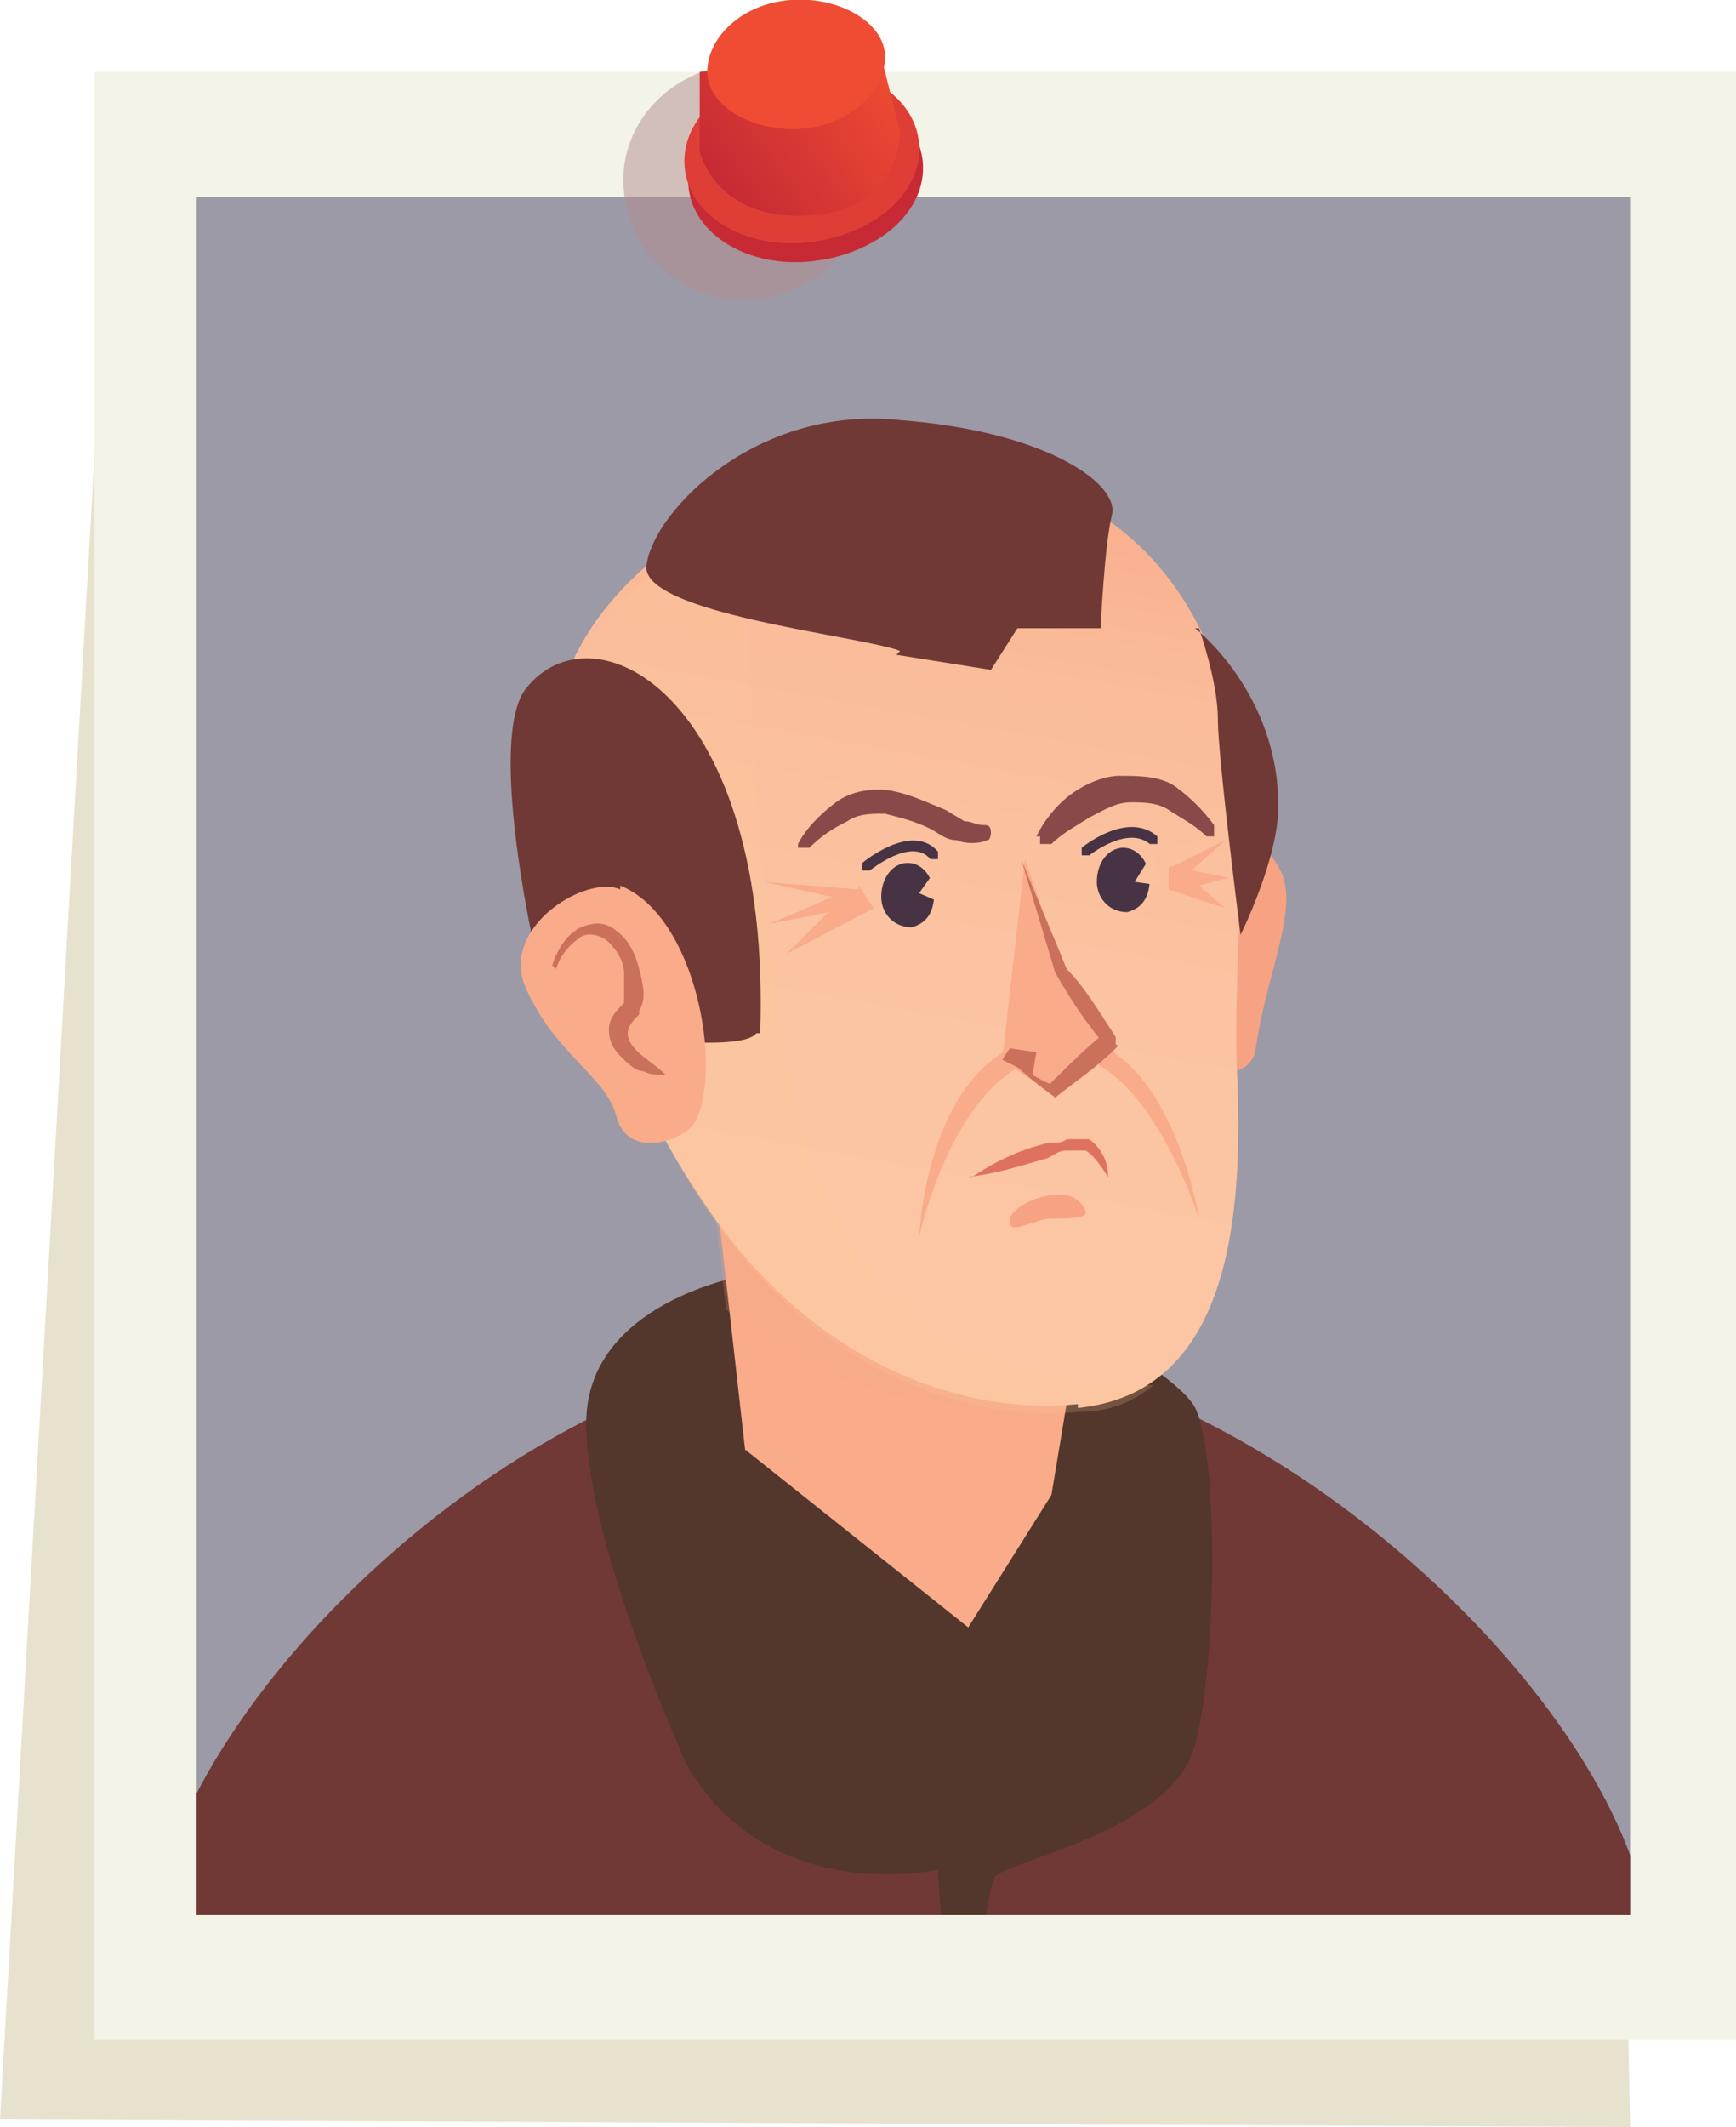 <?xml version="1.0" encoding="UTF-8"?>
<svg xmlns="http://www.w3.org/2000/svg" xmlns:xlink="http://www.w3.org/1999/xlink" version="1.1" viewBox="0 0 45.9 56.2">
  <defs>
    <style>
      .cls-1 {
        fill: #b28d8d;
      }

      .cls-1, .cls-2, .cls-3, .cls-4, .cls-5, .cls-6, .cls-7, .cls-8, .cls-9, .cls-10, .cls-11, .cls-12, .cls-13, .cls-14, .cls-15, .cls-16, .cls-17, .cls-18, .cls-19, .cls-20, .cls-21 {
        stroke-width: 0px;
      }

      .cls-1, .cls-16, .cls-17, .cls-18 {
        mix-blend-mode: multiply;
      }

      .cls-1, .cls-17 {
        opacity: .5;
      }

      .cls-2 {
        fill: #de3e35;
      }

      .cls-22 {
        clip-path: url(#clippath);
      }

      .cls-3 {
        fill: none;
      }

      .cls-4 {
        fill: #473343;
      }

      .cls-5 {
        fill: url(#linear-gradient);
      }

      .cls-6 {
        fill: #f4f3e7;
      }

      .cls-7, .cls-16 {
        fill: #f9ab8a;
      }

      .cls-8 {
        fill: #fbc29f;
      }

      .cls-9 {
        fill: #f04c33;
      }

      .cls-10 {
        fill: #874a48;
      }

      .cls-11 {
        fill: #703935;
      }

      .cls-12 {
        fill: #f8a284;
      }

      .cls-13 {
        fill: #c72a34;
      }

      .cls-14 {
        fill: #9c9aa6;
      }

      .cls-15 {
        fill: url(#_ÂÁ_Ï_ÌÌ_È_ËÂÌÚ_382);
      }

      .cls-16 {
        opacity: .2;
      }

      .cls-17 {
        fill: #cfc69c;
      }

      .cls-18 {
        fill: #fdcc98;
        opacity: .2;
      }

      .cls-19 {
        fill: #53362c;
      }

      .cls-23 {
        isolation: isolate;
      }

      .cls-20 {
        fill: #df725f;
      }

      .cls-21 {
        fill: #ca705b;
      }
    </style>
    <clipPath id="clippath">
      <rect id="SVGID" class="cls-3" x="5.3" y="5.2" width="37.9" height="45.4" transform="translate(48.4 55.8) rotate(180)"/>
    </clipPath>
    <linearGradient id="linear-gradient" x1="289.2" y1="524.4" x2="289.2" y2="500.2" gradientTransform="translate(-169.5 -531.2) rotate(10.3)" gradientUnits="userSpaceOnUse">
      <stop offset="0" stop-color="#fcc6a4"/>
      <stop offset=".5" stop-color="#fbc3a1"/>
      <stop offset=".8" stop-color="#fabc9a"/>
      <stop offset="1" stop-color="#f9af8e"/>
      <stop offset="1" stop-color="#f9ab8a"/>
    </linearGradient>
    <linearGradient id="_ÂÁ_Ï_ÌÌ_È_ËÂÌÚ_382" data-name="¡ÂÁ˚ÏˇÌÌ˚È „‡‰ËÂÌÚ 382" x1="-403.1" y1="-427.1" x2="-403.1" y2="-432.6" gradientTransform="translate(-564.1 -64) rotate(-126.6) scale(1 -1)" gradientUnits="userSpaceOnUse">
      <stop offset="0" stop-color="#c72a34"/>
      <stop offset="1" stop-color="#f04c33"/>
    </linearGradient>
  </defs>
  <g class="cls-23">
    <g id="Layer_1" data-name="Layer 1">
      <g>
        <polygon class="cls-17" points="42.1 3.8 43.1 56.2 0 56 3 3.2 42.1 3.8"/>
        <g>
          <rect class="cls-6" x="2.5" y="1.9" width="43.4" height="52" transform="translate(48.4 55.8) rotate(180)"/>
          <g class="cls-22">
            <rect class="cls-14" x="1.2" y="3.5" width="46" height="50.5" transform="translate(48.4 57.5) rotate(180)"/>
            <g>
              <path class="cls-11" d="M43.6,51.5c0,5.7-10.2,4.7-20,4.7s-19.6,1.1-19.6-4.7,9.7-16.1,19.6-16.1,20,10.3,20,16.1Z"/>
              <path class="cls-19" d="M19.7,33.7s-4.2.7-4.2,3.9,2.6,8.9,2.7,9.1c2.2,3.7,6.6,2.7,6.6,2.7l.5,7.8s.7-7.2,1-7.6c.2-.4,4.7-1.2,5.3-3.5.6-2.3.6-7.7,0-8.9-.6-1.2-7.1-5-11.9-3.5Z"/>
              <path class="cls-12" d="M31,22.4c.5-.8,2.3-.7,2.9.7.4,1-.4,2.6-.7,4.6-.1.9-1.5.7-1.7.4-1.1-1.4-2-3.2-.5-5.7Z"/>
              <polygon class="cls-7" points="19 32.1 19.7 38.3 25.6 43 27.8 39.5 28.7 34.1 19 32.1"/>
              <path class="cls-16" d="M26.5,37.2c.6,0,1.2-.2,1.7-.4l.4-2.7-9.7-2.1.3,2.6c2.3,2,4.9,2.6,7.2,2.5Z"/>
              <path class="cls-5" d="M28.5,37.2c4-.4,4.4-5,4.2-9-.1-2.9.4-6.8-.2-9.4-2.5-10.7-17.5-6.6-17.9.8-.2,3.7,1.9,9.5,4.6,13,2.7,3.5,6.3,4.8,9.3,4.5Z"/>
              <path class="cls-7" d="M24.3,32.7s.2-4.9,3.4-5.3,4,4.8,4,4.8c0,0-1.5-4.8-4-4.3s-3.4,4.8-3.4,4.8Z"/>
              <path class="cls-7" d="M22.7,23.5l-2.5-.2,1.8.4s-1.8.8-1.7.7c.2,0,1.6-.3,1.6-.3l-1.1,1.1,2.3-1.2-.4-.6Z"/>
              <path class="cls-7" d="M31,22.9l1.4-.7-.9.8s1.1.2,1,.2c-.1,0-.8.2-.8.2l.7.6-1.5-.5v-.6Z"/>
              <path class="cls-18" d="M26.8,36.1c-3.8-1.1-5-3.9-5.8-7-.5-1.8-1.8-13.7-.9-15.7-2.9,1.2-5.3,3.6-5.4,6.4-.2,3.7,1.9,9.5,4.6,13,2.7,3.5,6.3,4.8,9.3,4.5.8,0,1.4-.3,1.9-.7-1.7,0-2.9-.2-3.6-.5Z"/>
              <path class="cls-12" d="M28.7,32c-.3-.9-2.1-.2-2,.3,0,.3.5,0,1-.1.5,0,1.1,0,1-.2Z"/>
              <path class="cls-11" d="M31.7,16.6s.5,1.4.5,2.4.6,5.7.6,5.7c0,0,1-2,1-3.4,0-3-2.2-4.7-2.2-4.7Z"/>
              <path class="cls-11" d="M20,27.3c-.3.4-2.3.2-2.3.2l-3.6-2.6s-1.2-5.4-.2-6.7c1.8-2.3,6.5.2,6.2,9.1Z"/>
              <path class="cls-7" d="M16.4,23.5c-.9-.4-3.2,1-2.5,2.6.8,1.8,2.1,2.3,2.4,3.4.3,1.2,1.9.6,2.1.1.7-1.4,0-5.4-2-6.2Z"/>
              <g>
                <polygon class="cls-7" points="26.5 28 27.8 28.9 29.4 27.5 28.1 25.6 27.1 22.7 26.5 28"/>
                <path class="cls-21" d="M26.5,28c.5.2.9.5,1.4.7h-.2c.5-.5,1-1,1.5-1.4v.3c-.5-.6-.9-1.2-1.3-1.9-.3-1-.6-2-.9-3,.4,1,.8,1.9,1.2,2.9.5.5.9,1.2,1.3,1.8v.2c.1,0,0,.1,0,.1-.5.5-1.1.9-1.6,1.3h0c0,0,0,0,0,0-.4-.3-.8-.6-1.2-1Z"/>
              </g>
              <polygon class="cls-21" points="26.5 28 27.3 28.4 27.4 27.8 26.7 27.7 26.5 28"/>
              <path class="cls-10" d="M21.1,22.3c.2-.4.6-.8,1-1.1.4-.3,1-.4,1.5-.3.5.1.9.3,1.4.5l.5.3c.2,0,.3.1.5.1.1,0,.2,0,.2.2,0,0,0,.2-.1.2-.2.1-.6.1-.8,0-.3,0-.5-.2-.7-.3-.4-.2-.8-.3-1.2-.4-.4,0-.7,0-1,.2-.4.2-.7.4-1,.7-.1,0-.2,0-.3,0,0,0,0-.2,0-.2Z"/>
              <path class="cls-10" d="M27.4,22.1c.2-.4.5-.8.9-1.1.4-.3.9-.5,1.3-.5.5,0,1.1,0,1.5.3.4.3.7.6,1,1,0,.1,0,.2,0,.3,0,0-.2,0-.2,0-.3-.3-.7-.5-1-.7-.3-.2-.7-.2-1-.2-.4,0-.7.2-1.1.4-.3.2-.7.4-1,.7-.1,0-.2,0-.3,0,0,0,0-.2,0-.2Z"/>
              <path class="cls-21" d="M14.6,25.5c.1-.3.3-.7.6-.9.1-.1.4-.2.6-.2.2,0,.4.1.5.2.3.2.5.6.6,1,.1.4.2.8,0,1.1,0,0,0,0,0,.1-.3.3-.4.5-.2.8.2.3.6.5.9.8-.2,0-.4,0-.6-.1-.2,0-.4-.2-.6-.4-.2-.2-.3-.4-.3-.7,0-.3.2-.5.4-.7h0c0-.2,0-.5,0-.8,0-.3-.2-.6-.4-.8-.2-.2-.6-.3-.8-.1-.3.2-.5.5-.6.8,0,0,0,0,0,0Z"/>
              <g>
                <path class="cls-4" d="M24.7,23.6c0,.5-.2.8-.6.9-.5,0-.8-.4-.8-.8,0-.5.3-.9.7-.9.4,0,.7.4.7.9Z"/>
                <path class="cls-4" d="M22.9,23c0,0-.1,0-.1,0,0,0,0-.2,0-.2,0,0,1.3-1.1,2-.3,0,0,0,.2,0,.2,0,0-.2,0-.2,0-.5-.6-1.6.3-1.6.3,0,0,0,0,0,0Z"/>
              </g>
              <polygon class="cls-8" points="24.8 22.9 24.3 23.6 25 23.9 24.8 22.9"/>
              <g>
                <path class="cls-4" d="M30.4,23.2c0,.5-.2.8-.6.9-.5,0-.8-.4-.8-.8,0-.5.3-.9.7-.9.4,0,.7.4.7.9Z"/>
                <path class="cls-4" d="M28.7,22.6s-.1,0-.1,0c0,0,0-.2,0-.2,0,0,1.2-1,2-.3,0,0,0,.2,0,.2,0,0-.2,0-.2,0-.6-.5-1.6.3-1.6.3,0,0,0,0,0,0Z"/>
              </g>
              <polygon class="cls-8" points="30.5 22.5 30 23.3 30.7 23.4 30.5 22.5"/>
              <path class="cls-20" d="M25.7,31.1c.6-.4,1.2-.7,2-.9.2,0,.4,0,.5-.1,0,0,.2,0,.3,0,.1,0,.2,0,.3,0,.4.3.5.7.5,1-.2-.3-.4-.6-.6-.7,0,0-.1,0-.2,0h-.3c-.2,0-.3.1-.5.2-.7.2-1.3.4-2.1.5Z"/>
              <path class="cls-11" d="M23.8,17.2c-1-.4-7-1-6.7-2.3.2-1.4,2.9-4.2,6.7-3.8,3.9.3,5.8,1.7,5.6,2.5-.2.8-.3,3-.3,3h-2.2s-.7,1.1-.7,1.1l-2.5-.4Z"/>
            </g>
          </g>
        </g>
        <g>
          <path class="cls-1" d="M16.5,5.1c.2,1.7,1.7,3,3.5,2.8,1.8-.2,3.1-1.7,2.9-3.4-.2-1.7-1.7-3-3.5-2.8-1.8.2-3.1,1.7-2.9,3.4Z"/>
          <path class="cls-13" d="M18.2,4.9c.1,1.3,1.6,2.2,3.3,2,1.7-.2,3-1.3,2.9-2.6-.1-1.3-1.6-2.2-3.3-2-1.7.2-3,1.3-2.9,2.6Z"/>
          <path class="cls-2" d="M18.1,4.4c.1,1.3,1.6,2.2,3.3,2,1.7-.2,3-1.3,2.9-2.6-.1-1.3-1.6-2.2-3.3-2-1.7.2-3,1.3-2.9,2.6Z"/>
          <path class="cls-15" d="M23.3,1.5l.5,2s0,2.1-2.5,2.2c-2.4.1-2.8-1.7-2.8-1.7V1.9c.1,0,4.7-.4,4.7-.4Z"/>
          <path class="cls-9" d="M18.7,1.9c0,.9,1.2,1.6,2.5,1.5,1.3-.1,2.2-1,2.2-1.9,0-.9-1.2-1.6-2.5-1.5-1.3.1-2.2,1-2.2,1.9Z"/>
        </g>
      </g>
    </g>
  </g>
</svg>